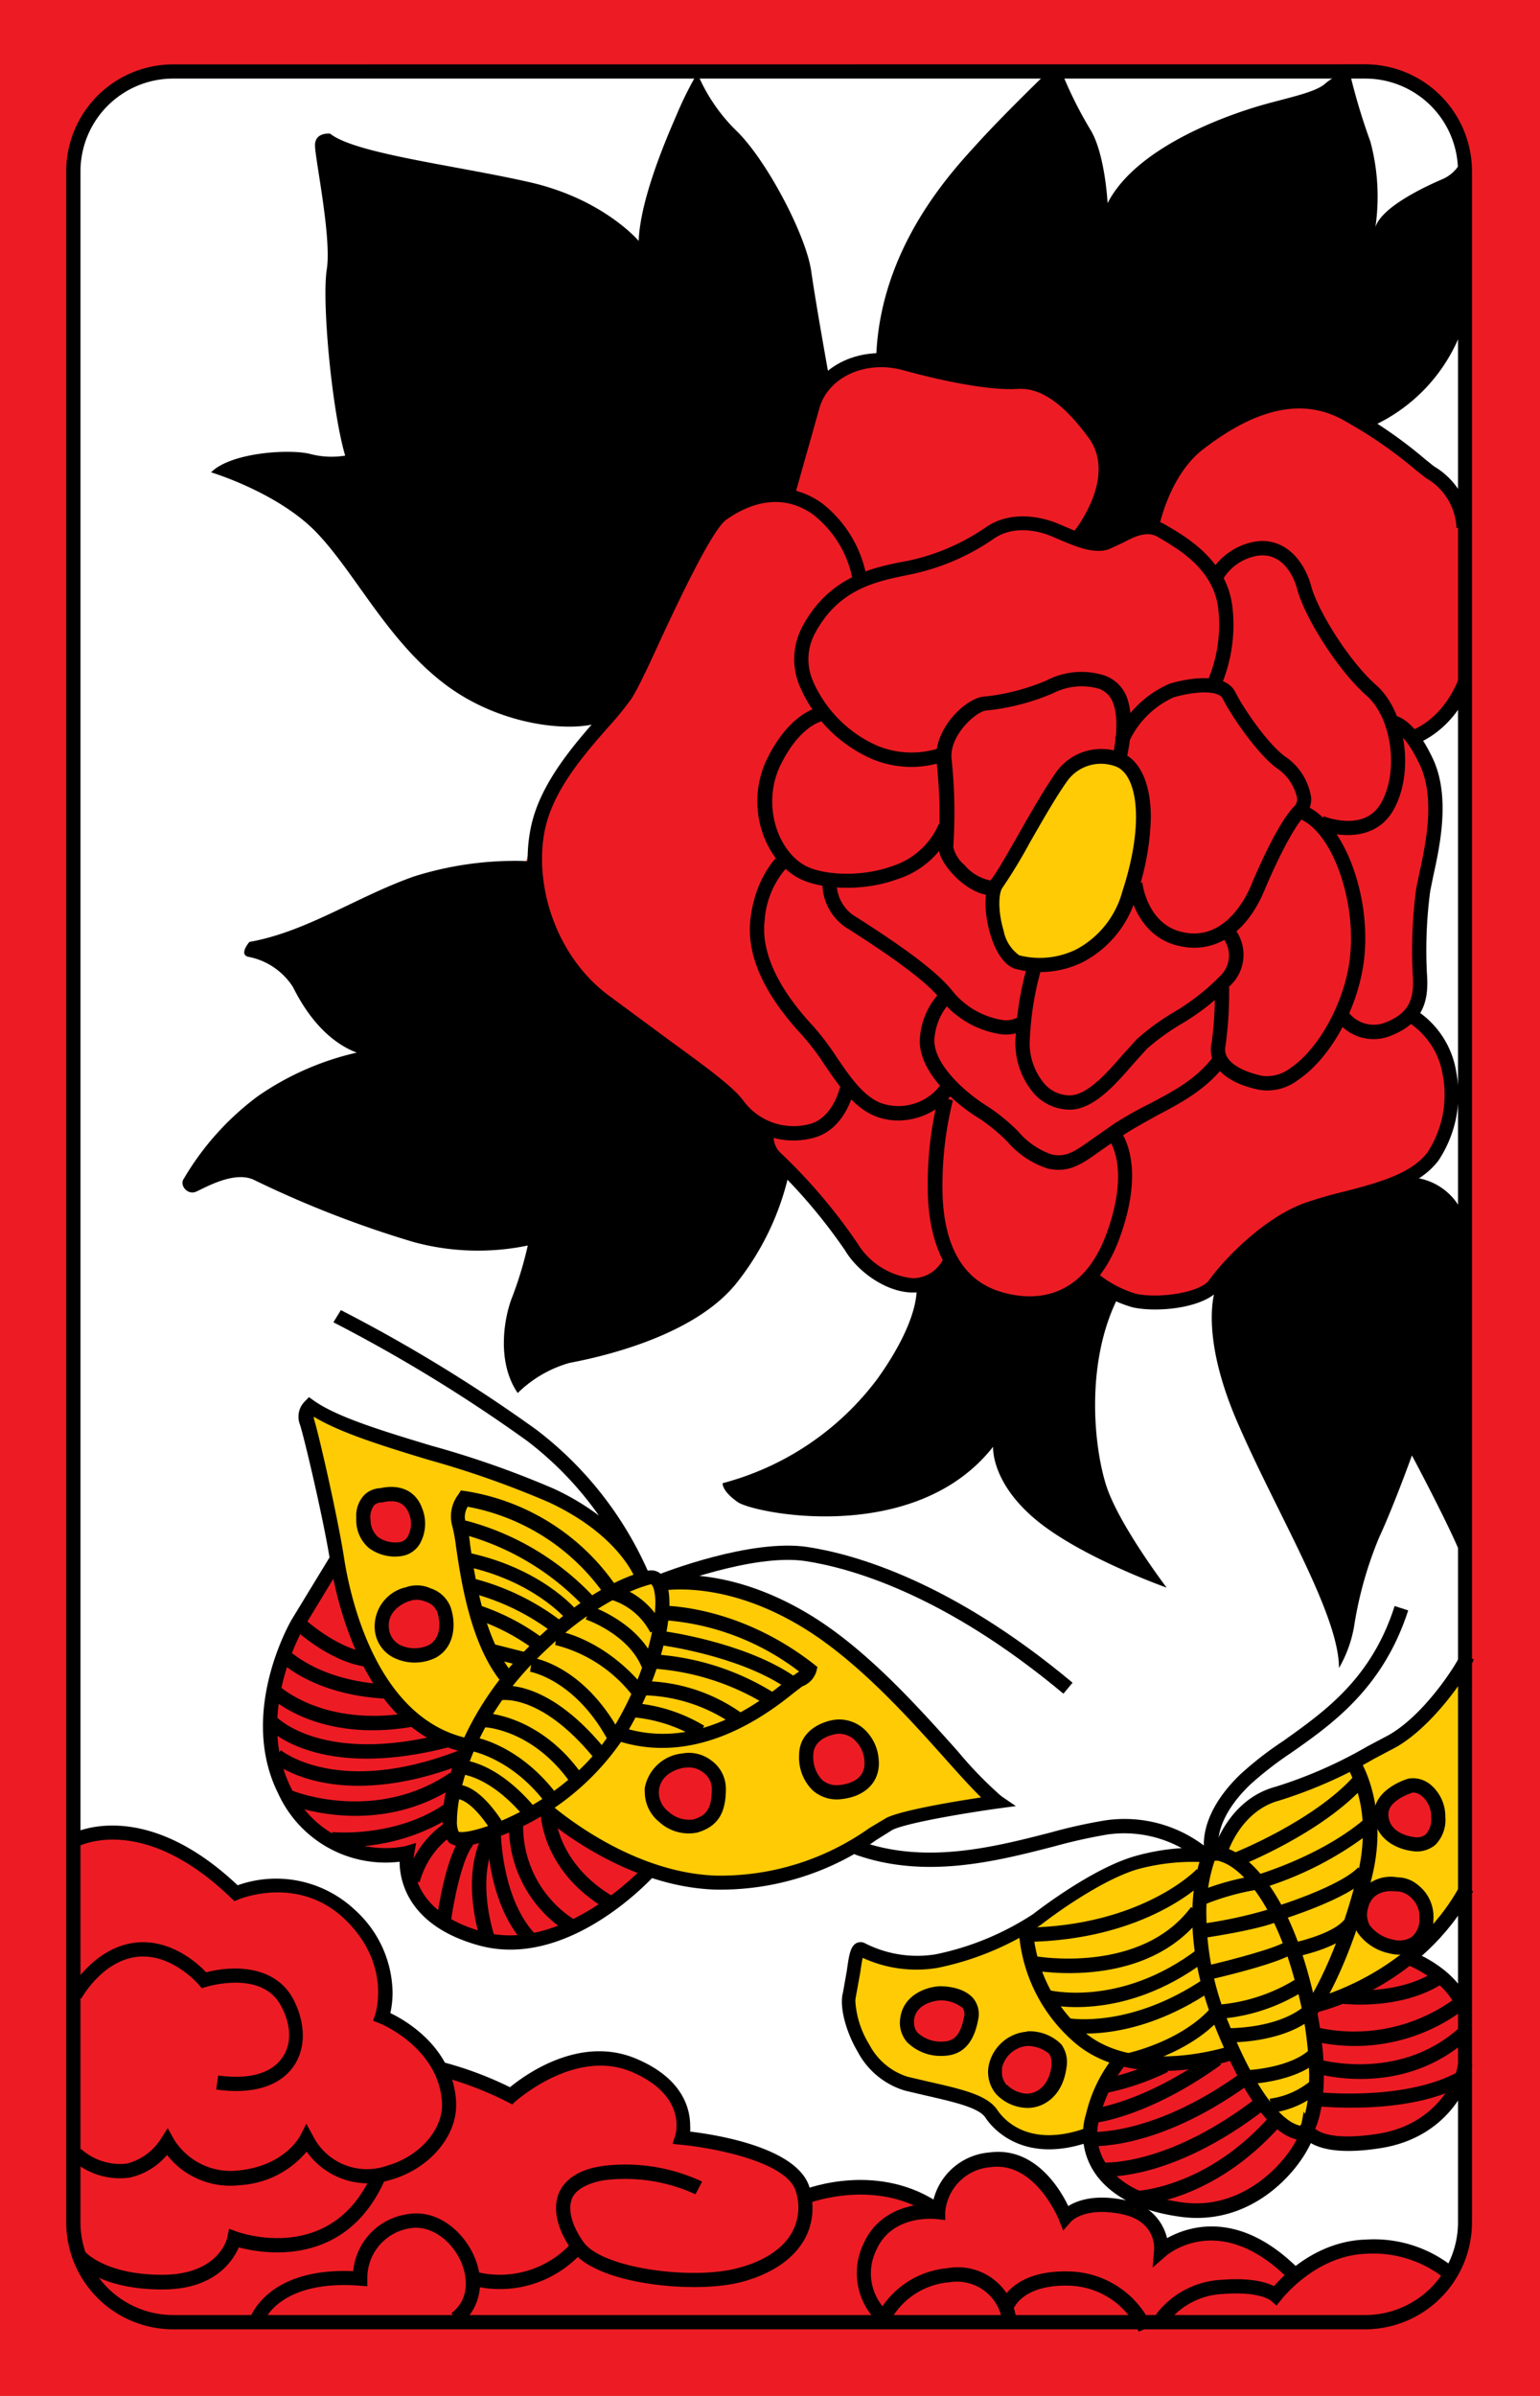 <svg id="_6_1" xmlns="http://www.w3.org/2000/svg" viewBox="0 0 153.07 238.11"><defs><style>.cls-1{fill:#ed1c24;}.cls-2{fill:#fff;}.cls-3{fill:#ffcb05;}</style></defs><title>_6_1</title><rect class="cls-1" width="153.07" height="238.11"/><path class="cls-2" d="M229,299.76l-.16,204.5,135.83,7.33s2.67-1.67,2.67-7l.33-203.83s.17-8.34-9.17-9.67H239.15S230.48,291.26,229,299.76Z" transform="translate(-221.69 -283.98)"/><path class="cls-3" d="M285.4,440.59a13.62,13.62,0,0,0-4.67-5.5c-3.33-2.25-11.16-4.92-15.5-6.25s-10-3.75-11-4.17-1.91-.83-1.91-.83a1.68,1.68,0,0,0-.25,1.17c.16.5,1.83,6.66,2.33,8.66a54.64,54.64,0,0,1,.42,10.17c-.17,1.33,5.16,14.08,5.16,14.08l3.34,6.34,3.5,4.16,5.58,1.42,7.08-3.33s6.67,4.33,12.34,4.5,14.33-3.42,15.08-3.67,3.5-2.58,7.33-3.17,6.34-1.08,6.34-1.08-5.5-6.17-6.67-7.42-6.25-7-11.83-10.41-11.09-4.67-14.75-3.84C287.32,441.42,286.23,439.92,285.4,440.59Z" transform="translate(-221.69 -283.98)"/><path class="cls-3" d="M341.82,468.26a19.28,19.28,0,0,0-8,1.08c-3.67,1.5-9.09,5.5-9.92,6.08a33.06,33.06,0,0,1-9.67,3.59,9.18,9.18,0,0,1-6.66-1.25c-.34-.17-.59.25-.59.58s-.75,2.92-1,4.5,1.42,6.33,5.09,8.17,6.5.25,8.58,2.66,5.58,3.92,10,2.59,21.92-.34,21.92-.34l11.25-12.16-.5-5.42s4.5-4.42,4.91-5.92V449.76a29.6,29.6,0,0,1-8.41,8A45.5,45.5,0,0,1,348,462.34c-1.75.5-4.08,3.08-4.75,5.25Z" transform="translate(-221.69 -283.98)"/><path class="cls-1" d="M334.9,322.26l-10.62-3.5H314.4l-5.12,1a8.88,8.88,0,0,0-7.13,3,17.88,17.88,0,0,1-6.75,4.87l-11.5,13.13L281.15,356a35.65,35.65,0,0,0-4.75,7.12c-1.88,3.88-3.13,8.5-2.88,10s16.63,21.25,16.63,21.25l9.38,5.63s4.75,4.5,6.25,7.25a9.45,9.45,0,0,0,8.75,4.37c3.12-.5,6.62,5.13,6.62,5.13l11.13-4.13s5.62,1.5,10.62-1,8.13-2,8.13-2l9.87-8.25s4.13-.62,5-6.75a10.35,10.35,0,0,0-3.75-9.5,26.82,26.82,0,0,0,.75-5.37c0-2.38,1-9.75,1.25-11.63s1.38-7-2.12-10.87c0,0,5.25-3.25,5.5-5.38l-.25-16.75a10.21,10.21,0,0,0-3.13-3.75c-2.12-1.5-5.37-3.75-7-5.75s-11-4.87-11-4.87Z" transform="translate(-221.69 -283.98)"/><path class="cls-1" d="M260.15,432.67s-1.75-.25-2.33,2.09,2.08,2.83,3.33,3,2.25-1.59,1.92-3.34S260.15,432.67,260.15,432.67Z" transform="translate(-221.69 -283.98)"/><path class="cls-1" d="M262.73,442.34a3.32,3.32,0,0,0-2.58,1.58,3.17,3.17,0,0,0,1.92,4.42,3.21,3.21,0,0,0,4.25-2.75A3.17,3.17,0,0,0,262.73,442.34Z" transform="translate(-221.69 -283.98)"/><path class="cls-1" d="M290.57,459.09a2.87,2.87,0,0,0-3.59,1.75c-1,2.58,1,4.17,3,4.33s3.34-.75,3.17-3.5A2.46,2.46,0,0,0,290.57,459.09Z" transform="translate(-221.69 -283.98)"/><path class="cls-1" d="M305.65,455.67s-2.5-.16-3.33,1.84a3,3,0,0,0,2.33,4.41,3.07,3.07,0,0,0,3.75-3.25A3,3,0,0,0,305.65,455.67Z" transform="translate(-221.69 -283.98)"/><path class="cls-1" d="M268.32,457.51a14.29,14.29,0,0,1-8.25-5.42c-3.59-4.67-4.84-12.33-4.84-12.33a43.69,43.69,0,0,0-5.58,8.83c-1.92,4.42-4.17,19.42,12.42,19.5,0,0-.25,7.42,8.16,8.83s15.84-7.16,15.84-7.16-8.42-3.75-10.25-6.09a45.79,45.79,0,0,1-6.42,2.75c-2.58.75-3-1.08-3.08-2.08A22.51,22.51,0,0,1,268.32,457.51Z" transform="translate(-221.69 -283.98)"/><path class="cls-1" d="M314.65,482.26s-2.67.41-2.83,2.25,1.66,3,3.66,3,2.92-2,2.84-3.5S316.4,481.76,314.65,482.26Z" transform="translate(-221.69 -283.98)"/><path class="cls-1" d="M323.15,486.92a3.17,3.17,0,0,0-2.42,2.75c-.16,2.25,1.67,2.67,3.5,3.09S327,491.09,327,489,324.32,486.59,323.15,486.92Z" transform="translate(-221.69 -283.98)"/><path class="cls-1" d="M361.73,461.42a3.8,3.8,0,0,0-2.75,2.67c-.5,2.17,2.34,3.5,4.09,3.25s1.75-1.5,1.66-3.58A2.4,2.4,0,0,0,361.73,461.42Z" transform="translate(-221.69 -283.98)"/><path class="cls-1" d="M360.65,471.26a3.12,3.12,0,0,0-3.5,2c-.92,2.5,1.5,3.75,3,3.91s3.08-.33,3.17-2.91S360.65,471.26,360.65,471.26Z" transform="translate(-221.69 -283.98)"/><path class="cls-1" d="M344.23,488s-6.25,1.58-11.41.58a30.58,30.58,0,0,0-2.75,6.92c-.75,3.33,2.83,7.75,9.33,8.08a12.73,12.73,0,0,0,12.08-7.42S347.73,495.42,344.23,488Z" transform="translate(-221.69 -283.98)"/><path class="cls-1" d="M351.57,495.92s1.91-4.25.33-12.25c0,0,9.5-4,10-5.16,0,0,5.08,1.75,5.42,4.75l-.34,7.33s-.83,4-6.41,5.58S351.57,495.92,351.57,495.92Z" transform="translate(-221.69 -283.98)"/><path class="cls-1" d="M365.65,509.92a12.11,12.11,0,0,0-15.25-.08s-6-7.08-13-2.75a5.71,5.71,0,0,0-4.17-3.92,7.37,7.37,0,0,0-5.33.92s-2.25-5-6.25-5.5a6.34,6.34,0,0,0-6.75,4.67S310,499.59,302,502.17c0,0-1.5-4.83-12.08-5.83,0,0,.33-5.75-6.08-7.58s-11.25,3.33-11.25,3.33-5.75-2.08-6.59-2.33a2.74,2.74,0,0,1-1.33-1,9.32,9.32,0,0,0-5-4.34s2.28-5.25-2.92-10A10.85,10.85,0,0,0,245,472.09s-6.66-8.25-15.91-5.25v39.58a10.44,10.44,0,0,0,10.25,8.42l119-.33S364,514.59,365.65,509.92Z" transform="translate(-221.69 -283.98)"/><path class="cls-3" d="M333.07,359.34s-3.59-1.58-5.17,1.08-6.42,9.92-6.83,10.92a9.94,9.94,0,0,0-.59,3.83c0,1.59,1,3.84,2.42,4.42s5.42.17,8.25-2.33,4.33-9.34,4.42-12.17S335,360.34,333.07,359.34Z" transform="translate(-221.69 -283.98)"/><path d="M238.9,290.38A10.64,10.64,0,0,0,228.27,301V504.84a10.64,10.64,0,0,0,10.63,10.63H357.4A10.64,10.64,0,0,0,368,504.84V301a10.64,10.64,0,0,0-10.63-10.63Zm-9.21,214.46V301a9.22,9.22,0,0,1,9.21-9.21H357.4a9.22,9.22,0,0,1,9.21,9.21V504.84a9.22,9.22,0,0,1-9.21,9.21H238.9A9.22,9.22,0,0,1,229.69,504.84Z" transform="translate(-221.69 -283.98)"/><path d="M326.57,360.86c-1.14,1.66-2.5,4-3.7,6.14-1.07,1.87-2.08,3.64-2.61,4.32-.89,1.15-.7,3.67-.13,5.53.32,1.08,1.08,2.95,2.46,3.41a9.63,9.63,0,0,0,6.82-.71,10.69,10.69,0,0,0,5.25-6.57,25.55,25.55,0,0,0,1.42-7.77c0-3.7-1.3-5.87-3-6.45A5.52,5.52,0,0,0,326.57,360.86ZM323,378.92a3.89,3.89,0,0,1-1.56-2.48c-.57-1.89-.51-3.72-.1-4.25a51.45,51.45,0,0,0,2.72-4.49c1.19-2.07,2.53-4.43,3.64-6a4.13,4.13,0,0,1,4.83-1.57h0c2.09.69,3.05,5.29.72,12.44a9.28,9.28,0,0,1-4.54,5.74A8.22,8.22,0,0,1,323,378.92Zm10-20.16h0Z" transform="translate(-221.69 -283.98)"/><path d="M325.68,351.62a21.43,21.43,0,0,1-6.28,1.6c-1.8.22-5,3.28-4.62,6.45A50.56,50.56,0,0,1,315,368c-.14,1.12,1,2.42,1.47,2.93,1,1.06,2.61,2.16,4,2l-.13-1.41a4.54,4.54,0,0,1-2.81-1.6,3.3,3.3,0,0,1-1.09-1.77,50.18,50.18,0,0,0-.16-8.67c-.29-2.42,2.43-4.76,3.38-4.88a22.58,22.58,0,0,0,6.71-1.73,6.25,6.25,0,0,1,4.53-.45,2.31,2.31,0,0,1,1.36,1.25c.89,2.08,0,5.5,0,5.54l1.37.37c0-.16,1.05-3.93,0-6.47a3.71,3.71,0,0,0-2.15-2A7.55,7.55,0,0,0,325.68,351.62Z" transform="translate(-221.69 -283.98)"/><path d="M338,351.91a10.31,10.31,0,0,0-5.48,5.46l1.34.44a8.94,8.94,0,0,1,4.52-4.54c2.08-.59,4.41-.73,4.84.14.83,1.65,3.41,5.48,5.39,6.92a4.74,4.74,0,0,1,2,2.94,1,1,0,0,1-.25.82c-1.56,1.55-3.54,6-4.32,7.89-.57,1.36-2.77,5.7-7,4.59-3.31-.86-3.79-4.73-3.81-4.89l-1.41.16c0,.2.6,5,4.86,6.1,3.6.94,6.84-1.08,8.66-5.41,1.54-3.65,3.08-6.5,4-7.44a2.38,2.38,0,0,0,.66-1.93,6,6,0,0,0-2.58-4c-1.65-1.19-4.07-4.65-4.95-6.41C343.35,350.57,339.2,351.55,338,351.91Z" transform="translate(-221.69 -283.98)"/><path d="M343.13,377.07a2.8,2.8,0,0,1,0,3.74,22.37,22.37,0,0,1-4.91,3.85,23.44,23.44,0,0,0-3.54,2.6l-1.43,1.58c-1.56,1.8-3.51,4-5.24,4a3.36,3.36,0,0,1-2.47-1.11,6.25,6.25,0,0,1-1.48-4.65,30,30,0,0,1,1.13-6.82l-1.35-.42a30.88,30.88,0,0,0-1.2,7.18,7.72,7.72,0,0,0,1.87,5.69,4.84,4.84,0,0,0,3.5,1.55c2.38,0,4.56-2.51,6.31-4.53l1.36-1.51a23.28,23.28,0,0,1,3.31-2.41,23.18,23.18,0,0,0,5.24-4.15,4.21,4.21,0,0,0,0-5.59Z" transform="translate(-221.69 -283.98)"/><path d="M350.61,365.27c3.46,1.05,6.12,8.53,5.17,14.54-.65,4.13-3.1,8.47-5.83,10.32a3.82,3.82,0,0,1-2.81.77c-2.24-.51-3.11-1.27-3.45-1.83a1.48,1.48,0,0,1-.19-1.14,38.54,38.54,0,0,0,.36-5.84h-1.42a37.78,37.78,0,0,1-.31,5.5,2.88,2.88,0,0,0,.35,2.23c.7,1.14,2.16,2,4.35,2.46a5,5,0,0,0,3.92-1c3.07-2.08,5.71-6.71,6.43-11.27,1.07-6.73-2-14.86-6.16-16.12Z" transform="translate(-221.69 -283.98)"/><path d="M319.76,336.33a21.35,21.35,0,0,1-7.91,3.4c-3.29.62-7.8,1.48-10.5,6.7a6.88,6.88,0,0,0-.19,5.7,13.83,13.83,0,0,0,7.23,7.29,10.1,10.1,0,0,0,7.38.15l-.57-1.29a8.92,8.92,0,0,1-6.29-.18,12.47,12.47,0,0,1-6.43-6.47,5.44,5.44,0,0,1,.13-4.55c2.39-4.6,6.17-5.32,9.51-6a22.57,22.57,0,0,0,8.42-3.61c2.15-1.43,4.76-.56,5.51-.26l.88.37c1.62.69,3.45,1.48,4.94,1l1.39-.64c1.18-.62,2.4-1.25,3.53-.59l.1.06c2,1.18,5.44,3.16,5.89,7.07a14.21,14.21,0,0,1-1.1,7.27l1.27.64a15.54,15.54,0,0,0,1.24-8.07c-.54-4.61-4.47-6.91-6.58-8.14l-.1-.06c-1.81-1.05-3.6-.12-4.91.56l-1.17.55c-1,.33-2.63-.37-3.94-.94l-.91-.38C325.67,335.57,322.48,334.52,319.76,336.33Z" transform="translate(-221.69 -283.98)"/><path d="M298,359.27c-2.38,4.75-.35,10.1,3,11.94,2,1.11,6.22,1.47,9.84.16a8.79,8.79,0,0,0,5.5-5l-1.32-.52a7.53,7.53,0,0,1-4.66,4.21c-3.2,1.16-7,.86-8.67-.07-2.74-1.52-4.33-6.15-2.38-10.06s4.12-4.28,4.14-4.29l-.2-1.4C303.11,354.24,300.32,354.66,298,359.27Z" transform="translate(-221.69 -283.98)"/><path d="M346,337.9a6.42,6.42,0,0,0-4.14,3.23l1.29.59a4.94,4.94,0,0,1,3.19-2.44c2.37-.59,3.78,1.33,4.31,3.33.7,2.63,3.93,7.91,6.88,10.51,2.54,2.24,3.23,7.67,1.37,10.77-1.66,2.77-5.47,1.28-5.63,1.21l-.53,1.31c1.75.72,5.54,1.26,7.37-1.79,2.2-3.67,1.39-9.89-1.64-12.56-2.7-2.38-5.8-7.39-6.45-9.82C351.28,339.51,349.13,337.11,346,337.9Z" transform="translate(-221.69 -283.98)"/><path d="M306.1,376.35l.14.09c2.73,1.77,7.29,4.72,9,6.92a9.4,9.4,0,0,0,5.86,3.39,3.94,3.94,0,0,0,3-.78l-.9-1.09a2.53,2.53,0,0,1-1.93.46,8,8,0,0,1-4.89-2.85c-1.88-2.39-6.39-5.31-9.37-7.24l-.14-.09a3.88,3.88,0,0,1-2-3.78l-1.4-.25A5.29,5.29,0,0,0,306.1,376.35Z" transform="translate(-221.69 -283.98)"/><path d="M313.11,387.42c0,3,3.1,6,6,7.77a17.68,17.68,0,0,1,2.75,2.29,8.83,8.83,0,0,0,4,2.64c2.12.45,3.35-.43,5.39-1.9l2-1.37c1.11-.74,2.29-1.36,3.42-2,2.39-1.26,4.86-2.55,6.75-5l-1.13-.86c-1.7,2.24-3.92,3.41-6.28,4.65a39.1,39.1,0,0,0-3.55,2l-2,1.4c-2,1.4-2.77,2-4.28,1.66a7.69,7.69,0,0,1-3.29-2.28,18.78,18.78,0,0,0-3-2.46c-2.66-1.66-5.33-4.33-5.33-6.57a6,6,0,0,1,1.77-4l-1-1A7.38,7.38,0,0,0,313.11,387.42Z" transform="translate(-221.69 -283.98)"/><path d="M359.68,355.06l.22,1.4s1.28,0,2.94,3.59c1.54,3.34.53,7.95-.07,10.7l-.32,1.57a47.1,47.1,0,0,0-.34,8.49c.16,2.3-.23,3.82-2.72,4.79a3.16,3.16,0,0,1-3.81-1.22l-1.2.75a4.53,4.53,0,0,0,5.53,1.79c3.47-1.35,3.79-3.79,3.61-6.21a44.6,44.6,0,0,1,.33-8.18l.3-1.48c.64-2.92,1.72-7.82,0-11.59C362,354.85,360.05,355,359.68,355.06Z" transform="translate(-221.69 -283.98)"/><path d="M340.38,327.53c-3.83,3-4.88,8.53-4.93,8.77l1.4.25c0-.05,1-5.27,4.4-7.9,5.51-4.26,10.16-5.17,14.21-2.78a44,44,0,0,1,7,4.86l1,.78a6,6,0,0,1,3,4.95l1.42-.07a7.42,7.42,0,0,0-3.65-6.06l-.85-.68a44.66,44.66,0,0,0-7.18-5C351.57,321.93,346.4,322.88,340.38,327.53Z" transform="translate(-221.69 -283.98)"/><path d="M361.94,356.58l.41,1.36c.15-.05,3.69-1.16,5.62-5.92l-1.31-.53C365,355.59,362.07,356.54,361.94,356.58Z" transform="translate(-221.69 -283.98)"/><path d="M293.07,334.51c-1.52,1.09-3.92,6-6.89,12.29-1.28,2.7-2.38,5-2.95,5.9a29.52,29.52,0,0,1-2.16,2.63c-2.13,2.44-5.05,5.78-6.26,9.54-1.79,5.54-.15,14.11,6.41,19.12l6.12,4.51c3.44,2.49,6.16,4.46,7.08,5.68a7.57,7.57,0,0,0,7.88,2.94c3.6-.76,4.35-5.06,4.38-5.25l-1.4-.23s-.63,3.53-3.28,4.09a6.19,6.19,0,0,1-6.45-2.4c-1.05-1.4-3.7-3.32-7.38-6l-6.09-4.5c-5.82-4.44-7.58-12.41-5.92-17.55,1.12-3.48,3.82-6.57,6-9.05a32.06,32.06,0,0,0,2.27-2.78c.62-.94,1.75-3.32,3-6.08,2-4.29,5.09-10.77,6.44-11.73,1.75-1.25,5.2-3,8.67-.5a10.69,10.69,0,0,1,3.88,6.36l1.4-.21A12,12,0,0,0,303.4,334C299.05,330.91,294.73,333.33,293.07,334.51Z" transform="translate(-221.69 -283.98)"/><path d="M296.28,375.34c-.41,3.55,1.33,7.44,5.19,11.57a25.73,25.73,0,0,1,2.21,2.93c1.42,2.08,2.89,4.24,5.05,5.08,3.3,1.28,7-.59,8.07-3.06l-1.3-.54a5.22,5.22,0,0,1-6.26,2.28c-1.75-.68-3.09-2.65-4.39-4.56a26.53,26.53,0,0,0-2.35-3.1c-3.5-3.75-5.17-7.36-4.81-10.44a8.78,8.78,0,0,1,2.57-5.69l-.88-1.11C299.28,368.78,296.81,370.77,296.28,375.34Z" transform="translate(-221.69 -283.98)"/><path d="M313.94,403.3c.43,6.87,3.77,9.39,6.49,10.3,2.12.7,9.31,2.32,12.55-6.6,2.79-7.66,0-10.77-.15-10.9l-1,1s2.32,2.69-.14,9.44c-2.73,7.51-8.44,6.52-10.78,5.74-3.35-1.12-5.21-4.16-5.51-9a34.74,34.74,0,0,1,1-9.93L315,392.9A35.21,35.21,0,0,0,313.94,403.3Z" transform="translate(-221.69 -283.98)"/><path d="M298.35,399.62a54.31,54.31,0,0,1,7.36,8.66c1.18,2,4,4.12,6.66,4.15a4.75,4.75,0,0,0,4.22-2.47l-1.21-.74a3.37,3.37,0,0,1-3,1.79,7.3,7.3,0,0,1-5.45-3.45,54.57,54.57,0,0,0-7.65-9,2.15,2.15,0,0,1-.62-2.1l-1.36-.41A3.57,3.57,0,0,0,298.35,399.62Z" transform="translate(-221.69 -283.98)"/><path d="M361.61,385.53a7.68,7.68,0,0,1,3.48,5.26,10.49,10.49,0,0,1-1.51,7.71c-1.62,2.16-5,3.05-8.36,3.92a41.54,41.54,0,0,0-4,1.17c-4.11,1.55-8.06,5.78-9.33,7.59-.88,1.27-5,1.87-7.27,1.38a10.93,10.93,0,0,1-4.17-2.32l-1,1a12.17,12.17,0,0,0,4.84,2.67c2.54.55,7.32.05,8.72-1.95,1.14-1.63,4.91-5.67,8.67-7.08,1.14-.42,2.45-.77,3.85-1.13,3.55-.93,7.22-1.88,9.14-4.44a11.86,11.86,0,0,0,1.76-8.83,9,9,0,0,0-4.13-6.2Z" transform="translate(-221.69 -283.98)"/><path d="M301.8,324.05l-2.5,8.85,1.37.38,2.49-8.82c.92-3.06,4.64-4.71,8.3-3.69s8.56,2.05,11.4,1.86c2.25-.15,4.55,1.45,7.05,4.88,2.81,3.86-1.3,9.08-1.48,9.3l1.11.89c1.85-2.32,4.26-7.25,1.52-11s-5.52-5.64-8.29-5.45c-2.23.15-6.41-.55-10.93-1.81S302.94,320.26,301.8,324.05Z" transform="translate(-221.69 -283.98)"/><path d="M304.15,321.76s-1.33-7.34-1.83-10.84S298,300.09,295,297.09a17.47,17.47,0,0,1-4-5.83,34.45,34.45,0,0,0-2,4c-1.16,2.66-3.66,8.5-3.83,12.66,0,0-3.5-4.16-10.83-5.83s-17.34-2.83-19.84-4.83c0,0-1.5-.17-1.5,1.16s1.67,9.17,1.17,12.34.5,14,1.83,18.5a8.38,8.38,0,0,1-3.5-.17c-2-.5-7.83-.17-9.83,1.83,0,0,6.67,2,10.5,6s7,10.67,12.67,15,12.83,4.84,15.5,3.84a30.19,30.19,0,0,0,4.66-6.67c1.67-3.5,5.34-11.83,6.84-13.5,0,0,2.45-2.46,4.08-2.46s2.75.63,3.5-1.5S302.65,323,304.15,321.76Z" transform="translate(-221.69 -283.98)"/><path d="M308.78,319.51a37.33,37.33,0,0,1,5.37,1.25,36,36,0,0,0,7.63,1c1,.16,3.75.25,5.75,1.87s3.87,3.88,4,6.38-2,7-3,7.5a4.47,4.47,0,0,0,3.12.41,4.05,4.05,0,0,1,2.25-1c1.13,0,1.75.13,2.63-2s1.87-5.62,6.87-8.5,9.75-3.5,14.5,0a17,17,0,0,0,9.13-9.75l.12-17.25a3.71,3.71,0,0,1-2.12,2.38c-1.75.75-6,2.75-6.63,4.75a21.08,21.08,0,0,0-.5-8.5,61.53,61.53,0,0,1-2-6.63c0-.5-1.5,0-2.5.88s-3.62,1.37-6.25,2.12-12.37,3.88-15.37,9.75c0,0-.25-5-1.75-7.37a40.22,40.22,0,0,1-2.75-5.5l-1.88.25s-4,3.87-6.5,6.62S309.15,308.51,308.78,319.51Z" transform="translate(-221.69 -283.98)"/><path d="M274.82,369.59a33.3,33.3,0,0,0-12,1.5c-5.67,2-10.67,5.5-16.34,6.5,0,0-1.16,1.33,0,1.5a6.75,6.75,0,0,1,4.34,3c.83,1.67,2.83,5.17,6.33,6.5a28.16,28.16,0,0,0-9.83,4.33,27.58,27.58,0,0,0-7.34,8.17c-.5.67.34,1.67,1.17,1.33s3.83-2.16,5.83-1.16a104,104,0,0,0,15.84,6.16,24.37,24.37,0,0,0,11.33.34,37.33,37.33,0,0,1-1.5,5c-.83,2-1.67,6.5.5,9.66a12,12,0,0,1,5.17-3c2.66-.5,12.16-2.5,16.5-7.83a26.9,26.9,0,0,0,5.33-11.17,3.89,3.89,0,0,0-1.33-1.33s-1.3-2.33-.42-3a26.87,26.87,0,0,1-3.75-2.87c-.88-1-9.63-7-11.88-8.88S274.86,378.67,274.82,369.59Z" transform="translate(-221.69 -283.98)"/><path d="M312.78,411.88s.5,3-3.88,9.13a28.17,28.17,0,0,1-15.38,10.37s-.12.75,1.5,1.88,17.63,4.37,25.38-5.5c0,0-.25,3.5,4.25,7.25s13,6.75,13,6.75-4.75-6.25-6-10.13-2.12-12.37,1.25-18.87l-1.25-1s-1.25-1.25-2.12-.38-2.5,2.5-6.75,1.88a9.49,9.49,0,0,1-6.25-3.63l-1.88,1.25Z" transform="translate(-221.69 -283.98)"/><path d="M342.53,412s-1.75,4.25,2.12,13.25,10.13,19.12,10.13,24.5a12.49,12.49,0,0,0,1.5-4.13,38.1,38.1,0,0,1,2.5-8.87c1.5-3.25,3.25-8.13,3.25-8.13s4.87,9.13,5.25,11l.12-34.12a6,6,0,0,0-5.25-4.5L355,403C351.9,403.88,345,406.38,342.53,412Z" transform="translate(-221.69 -283.98)"/><path d="M286.82,440.73l.33,1.38c.06,0,6.18-1.35,14.3,3.59,5.51,3.34,10.65,9.1,14.4,13.3,1.32,1.48,2.44,2.71,3.36,3.61-2.58.39-7.67,1.23-9.36,2l-1.76,1.05a25.59,25.59,0,0,1-15.25,4.72c-9.11-.32-16.8-7.4-16.87-7.47l-1,1c.33.31,8.14,7.52,17.79,7.86a26.85,26.85,0,0,0,16.06-4.95l1.6-1c1.7-.78,8.13-1.79,10.46-2.11l1.78-.24-1.46-1a38.6,38.6,0,0,1-4.32-4.46c-3.82-4.26-9-10.11-14.72-13.57C293.54,439.23,287.09,440.67,286.82,440.73Z" transform="translate(-221.69 -283.98)"/><path d="M286.21,440.06h0c-.23,0-5.65.95-12.74,8.37-6,6.3-7.94,13.49-7.77,16.78a2.62,2.62,0,0,0,.66,1.92,2.48,2.48,0,0,0,2,.26,25.69,25.69,0,0,0,15.37-10.76c4-6.47,5.38-13.72,3.95-15.87A1.45,1.45,0,0,0,286.21,440.06Zm.24,1.4s.14.13.23.46a5.14,5.14,0,0,1,.15,1.37c0,2.73-1.27,7.71-4.28,12.59-4.59,7.43-13.94,10.54-15.27,10.14a2.39,2.39,0,0,1-.17-1.09c0-2.68,1.48-9.33,7.39-15.52,6.7-7,11.86-7.94,11.93-8Z" transform="translate(-221.69 -283.98)"/><path d="M254.83,415.39a153.18,153.18,0,0,1,19.23,11.77,33.65,33.65,0,0,1,7.16,7.44,24.42,24.42,0,0,0-4.44-2.65,93.22,93.22,0,0,0-12.23-4.3c-4.79-1.45-9.32-2.82-11.66-4.47l-.49-.35-.42.43a2.14,2.14,0,0,0-.49,2.26c.28.7,2.27,9,3,13.51.6,3.94,3.36,16.94,13.39,19.09l.29-1.39c-9.14-2-11.71-14.21-12.28-17.91-.66-4.27-2.65-12.86-3-13.83a.52.52,0,0,1,0-.21s0,0,0,0c2.62,1.59,6.84,2.9,11.36,4.27a93.62,93.62,0,0,1,12,4.23c5.54,2.59,7.7,5.79,8.44,7.25.22.48.36.84.36.85l1.35-.43,0-.07a6.63,6.63,0,0,0-.39-.94,35.94,35.94,0,0,0-11-13.87,153.43,153.43,0,0,0-19.44-11.89Z" transform="translate(-221.69 -283.98)"/><path d="M267.25,432.5a3.59,3.59,0,0,0-.59,3.2,16,16,0,0,1,.35,1.94c.49,3.35,1.41,9.59,4.42,13.39l1.11-.88c-2.78-3.5-3.66-9.49-4.13-12.71a12.16,12.16,0,0,0-.44-2.3,1,1,0,0,1-.08-.42,2.11,2.11,0,0,1,.28-1,21.3,21.3,0,0,1,13.7,8.88l.16.26.3.07a6.58,6.58,0,0,1,4,3.29l1.27-.63a7.93,7.93,0,0,0-4.68-4,22.33,22.33,0,0,0-15-9.43l-.42-.06Z" transform="translate(-221.69 -283.98)"/><path d="M287.3,443.55l0,1.42a25,25,0,0,1,13.81,5.12,1.35,1.35,0,0,1-.25.18l-1,.72c-2.44,2-8.93,7.16-16.49,4.6l-.46,1.34c8.3,2.81,15.48-2.94,17.84-4.84l.69-.52a2.31,2.31,0,0,0,1.39-1.47l.11-.45-.36-.29C295,443.44,287.61,443.54,287.3,443.55Z" transform="translate(-221.69 -283.98)"/><path d="M267.63,436.44a25.84,25.84,0,0,1,12.31,7.43L281,443a26.7,26.7,0,0,0-13-7.9Z" transform="translate(-221.69 -283.98)"/><path d="M267.84,439.62c6.81,1.42,10.07,5.22,10.1,5.26L279,444c-.14-.17-3.58-4.21-10.9-5.74Z" transform="translate(-221.69 -283.98)"/><path d="M268.48,442.28a23.19,23.19,0,0,1,8.22,4l.9-1.1a24.32,24.32,0,0,0-8.78-4.31Z" transform="translate(-221.69 -283.98)"/><path d="M269.09,444.93a20.85,20.85,0,0,1,5.78,3.05l.89-1.11a22.43,22.43,0,0,0-6.22-3.29Z" transform="translate(-221.69 -283.98)"/><polygon points="48.81 164.8 52.11 165.62 52.48 164.26 49.12 163.41 48.81 164.8"/><path d="M279.92,444.93c.05,0,4.22,1.45,5.57,4.76l1.32-.53c-1.61-3.93-6.24-5.51-6.44-5.58Z" transform="translate(-221.69 -283.98)"/><path d="M276.87,447.46a14,14,0,0,1,7.73,5.08l1.1-.9c-4-4.82-8.42-5.56-8.61-5.58Z" transform="translate(-221.69 -283.98)"/><path d="M274.38,450.12s4.38.74,7.65,6.65l1.24-.69c-3.63-6.57-8.48-7.33-8.69-7.36Z" transform="translate(-221.69 -283.98)"/><path d="M271.15,451.57l.32,1.38s3.88-.74,9.13,5.59l1.1-.9C275.81,450.54,271.34,451.52,271.15,451.57Z" transform="translate(-221.69 -283.98)"/><path d="M269.79,455.63c.2,0,4.88.25,8.61,5.54l1.16-.82c-4.15-5.89-9.5-6.13-9.72-6.13Z" transform="translate(-221.69 -283.98)"/><path d="M268.54,458s4.11.71,7.54,5.38l1.14-.84c-3.8-5.17-8.27-5.91-8.46-5.94Z" transform="translate(-221.69 -283.98)"/><path d="M267.48,460.3s2.93.11,6.46,4.41l1.09-.9c-4-4.87-7.4-4.93-7.55-4.93Z" transform="translate(-221.69 -283.98)"/><path d="M266.55,461.43l.48,1.33s1.31-.24,3.52,3.21l1.2-.76C268.91,460.77,266.92,461.28,266.55,461.43Z" transform="translate(-221.69 -283.98)"/><path d="M287.23,447.46c.07,0,7.73,1,12.53,4.22l.78-1.18c-5.08-3.39-12.81-4.4-13.13-4.45Z" transform="translate(-221.69 -283.98)"/><path d="M286.48,449.8a24.63,24.63,0,0,1,11.31,3.57l.72-1.22a25.56,25.56,0,0,0-12-3.77Z" transform="translate(-221.69 -283.98)"/><path d="M285.63,451.05l0,1.41a16.15,16.15,0,0,1,9.06,3l.84-1.14A17.14,17.14,0,0,0,285.63,451.05Z" transform="translate(-221.69 -283.98)"/><path d="M284.45,454.63a15.07,15.07,0,0,1,6.49,2.06l.75-1.2a16.06,16.06,0,0,0-7.17-2.27Z" transform="translate(-221.69 -283.98)"/><path d="M287.22,440.43l.52,1.32c.09,0,8.73-3.42,14-2.63,4.51.69,13.84,3.31,25.65,13.18l.91-1.09c-12.07-10.09-21.69-12.78-26.35-13.49C296.3,436.87,287.59,440.29,287.22,440.43Z" transform="translate(-221.69 -283.98)"/><path d="M259.46,431.88a2.35,2.35,0,0,0-1.63.75,3,3,0,0,0-.73,2.15c0,.11,0,.23,0,.36a3.63,3.63,0,0,0,1.23,2.66,4.33,4.33,0,0,0,3.22.83,2.55,2.55,0,0,0,1.89-1.26,4.08,4.08,0,0,0,.19-3.54C263,432.13,261.44,431.44,259.46,431.88Zm-.21,4.84a2.32,2.32,0,0,1-.73-1.68,2,2,0,0,1,.33-1.43,1,1,0,0,1,.65-.31h.07l.09,0c1.35-.34,2.24,0,2.67,1.07a2.67,2.67,0,0,1-.1,2.29,1.08,1.08,0,0,1-.83.58A3,3,0,0,1,259.25,436.72Z" transform="translate(-221.69 -283.98)"/><path d="M261.79,441.82l.16-.08a4,4,0,0,0-3,4.27,3.43,3.43,0,0,0,1.89,2.72,4.76,4.76,0,0,0,4.15,0c1.85-1,2.08-3.25,1.5-5a3.17,3.17,0,0,0-2-1.9A3.29,3.29,0,0,0,261.79,441.82Zm-.31,5.65a2.06,2.06,0,0,1-1.13-1.63c-.25-2,1.91-2.71,2-2.74l.09,0,.07-.05a2.21,2.21,0,0,1,1.47.1,1.79,1.79,0,0,1,1.16,1c.37,1.11.38,2.65-.83,3.32A3.32,3.32,0,0,1,261.48,447.47Z" transform="translate(-221.69 -283.98)"/><path d="M289.5,458.24a4.22,4.22,0,0,0-3.72,3.42,3.71,3.71,0,0,0,0,.47,3.83,3.83,0,0,0,1.44,2.92A4.32,4.32,0,0,0,291,466.1c2-.59,2.84-1.89,2.84-4.34a3.45,3.45,0,0,0-1.42-2.8A3.66,3.66,0,0,0,289.5,458.24ZM288.11,464a2.4,2.4,0,0,1-.92-2.13c.25-1.91,2.45-2.21,2.55-2.22h.1a2.29,2.29,0,0,1,1.75.48,2,2,0,0,1,.85,1.67c0,2.05-.64,2.63-1.83,3A3.05,3.05,0,0,1,288.11,464Zm1.35-5.74h0l.07,0Z" transform="translate(-221.69 -283.98)"/><path d="M304.75,454.88h0c-1.26.14-3.63,1.05-3.63,3.53a4.56,4.56,0,0,0,1.33,3.48,3.61,3.61,0,0,0,2.77.9c2.5-.23,4-1.77,3.81-3.93a4.51,4.51,0,0,0-1.54-3.12A3.69,3.69,0,0,0,304.75,454.88Zm1.81,1.95a3.11,3.11,0,0,1,1.05,2.15c.16,1.95-1.71,2.33-2.52,2.4a2.16,2.16,0,0,1-1.69-.52,3.26,3.26,0,0,1-.87-2.44c0-1.81,2.23-2.11,2.36-2.13A2.28,2.28,0,0,1,306.56,456.83Z" transform="translate(-221.69 -283.98)"/><path d="M250.71,444.89c-.06.09-5.43,9.22-1.36,17.35A11.72,11.72,0,0,0,261.41,469c0,2,.94,6.41,7.89,8.32,8.81,2.42,17-6.49,17.37-6.87l-1-.95c-.08.08-8,8.65-16,6.46-7.73-2.13-6.86-7.47-6.82-7.69l.2-1.14-1.1.33a10.34,10.34,0,0,1-11.33-5.8c-3.72-7.45,1.25-15.9,1.3-16l3.84-6.33-1.22-.73Z" transform="translate(-221.69 -283.98)"/><path d="M275.44,464.28c0,.23.25,5.77,6.52,9.42l.71-1.22c-5.56-3.25-5.8-8.05-5.81-8.25Z" transform="translate(-221.69 -283.98)"/><path d="M278.09,476l.79-1.18a11,11,0,0,1-5.19-9.52l-1.41-.11A12.44,12.44,0,0,0,278.09,476Z" transform="translate(-221.69 -283.98)"/><path d="M270.11,466.09c0,.28,0,7,3.68,11l1-1c-3.27-3.58-3.32-10-3.32-10Z" transform="translate(-221.69 -283.98)"/><path d="M269.48,476.83l1.34-.48c0-.05-1.87-5.44.13-9.44l-1.27-.64C267.41,470.82,269.4,476.58,269.48,476.83Z" transform="translate(-221.69 -283.98)"/><path d="M265.11,474.66l1.41.19c.22-1.61,1.05-6.1,2.18-7.48l-1.1-.89C266,468.41,265.2,474,265.11,474.66Z" transform="translate(-221.69 -283.98)"/><path d="M262,470.81l1.4.23a8.4,8.4,0,0,1,3.54-4.87l-.81-1.16A9.63,9.63,0,0,0,262,470.81Z" transform="translate(-221.69 -283.98)"/><path d="M254.72,466.05l-.14,1.41a19.66,19.66,0,0,0,12-2.95l-.8-1.17C260.87,466.64,254.78,466.06,254.72,466.05Z" transform="translate(-221.69 -283.98)"/><path d="M250.75,461.93l-.54,1.32c.37.14,9,3.58,17-1.91l-.8-1.17C259,465.22,250.83,462,250.75,461.93Z" transform="translate(-221.69 -283.98)"/><path d="M248.69,459c.25.22,6.3,5.22,19.05.29l-.51-1.32c-11.9,4.6-17.57,0-17.62-.05Z" transform="translate(-221.69 -283.98)"/><path d="M248.12,455.56c.21.23,5.11,5.45,18.21,2.05l-.36-1.37c-12.18,3.16-16.75-1.58-16.8-1.63Z" transform="translate(-221.69 -283.98)"/><path d="M248.49,452.6c.2.19,4.86,4.56,14.11,3l-.23-1.4c-8.5,1.42-12.85-2.6-12.9-2.64Z" transform="translate(-221.69 -283.98)"/><path d="M249.12,448.73c.14.15,3.46,3.72,11,4.07l.06-1.42c-6.91-.31-10-3.57-10-3.6Z" transform="translate(-221.69 -283.98)"/><path d="M250.83,445.77c.14.14,3.54,3.33,7.22,3.85l.2-1.4c-3.23-.46-6.41-3.45-6.45-3.48Z" transform="translate(-221.69 -283.98)"/><path d="M341.28,468l-.07.08,0,.1c-.12.28-2.91,6.89,1.32,17.38,3.9,9.67,7.1,11.11,8.66,11.11a1.09,1.09,0,0,0,.87-.51c1-1.36,2.3-6.47-.35-16.05-2.33-8.4-6-12-8.5-12.57A1.88,1.88,0,0,0,341.28,468Zm1.79,1c2.05.66,5.18,4.07,7.23,11.5a36.69,36.69,0,0,1,1.52,9.73c0,3.06-.6,4.61-.89,5-.86-.15-3.55-1.34-7.12-10.2a28.29,28.29,0,0,1-2.21-10.59,16.12,16.12,0,0,1,.81-5.52A1,1,0,0,1,343.07,469Z" transform="translate(-221.69 -283.98)"/><path d="M334.63,468.41c-4.2,1.14-9.64,5.32-10.25,5.79a27.87,27.87,0,0,1-9.68,4,11.43,11.43,0,0,1-7.06-1.11.93.93,0,0,0-.83,0c-.61.33-.74,1.24-.95,2.76l-.39,2.19c-.36,1.31.27,3.82,1.47,5.84a7.85,7.85,0,0,0,4.71,3.87l2,.47c2.88.66,5.36,1.22,6,2.23.55.84,3.68,4.87,10.67,2.27l-.5-1.32c-5.83,2.16-8.36-.78-9-1.73-1-1.49-3.47-2.05-6.91-2.83l-2-.47a6.5,6.5,0,0,1-3.82-3.21,9.31,9.31,0,0,1-1.38-4.26,2.17,2.17,0,0,1,.05-.49l.43-2.37c.07-.49.16-1.11.25-1.49a12.72,12.72,0,0,0,7.43,1,28.91,28.91,0,0,0,10.31-4.3c2.12-1.65,6.56-4.68,9.75-5.55a21.11,21.11,0,0,1,6.75-.64l.14-1.41A21.73,21.73,0,0,0,334.63,468.41Z" transform="translate(-221.69 -283.98)"/><path d="M322.94,475.59a16,16,0,0,0,5.76,11.55c5.74,4.69,14.95,1.75,15.34,1.62l-.44-1.34c-.09,0-8.87,2.82-14-1.38a14.78,14.78,0,0,1-5.24-10.45Z" transform="translate(-221.69 -283.98)"/><path d="M359.33,456.62l-1.75.93a44.67,44.67,0,0,1-9.11,4c-4.67,1.26-6.11,6.12-6.17,6.33l1.36.39c0-.05,1.29-4.3,5.18-5.35a46,46,0,0,0,9.41-4.14l1.72-.91c4.07-2,8-8,8.2-9l-1.37-.36C366.6,449.15,363.14,454.72,359.33,456.62Z" transform="translate(-221.69 -283.98)"/><path d="M352.32,482.57l.32,1.38c.43-.1,10.38-2.52,15.47-12l-1.25-.67C362.08,480.18,352.42,482.54,352.32,482.57Z" transform="translate(-221.69 -283.98)"/><path d="M361.57,479.25s4.17,1.6,5.06,4.86l1.37-.37c-1.08-4-5.74-5.74-5.94-5.81Z" transform="translate(-221.69 -283.98)"/><path d="M329.64,494.06a6.85,6.85,0,0,0,.8,5.76c1.08,1.66,3.45,3.78,8.62,4.47,7,.94,11.6-4.41,12.92-7.33,1,.59,3,1.13,6.95.5,6.4-1,8.89-6,9.09-8.31l-1.41-.12c-.16,1.82-2.39,6.13-7.91,7s-6.42-.64-6.43-.65l-1-1.54-.32,1.77c-.28,1.71-4.74,8.18-11.71,7.25-4.63-.62-6.7-2.43-7.61-3.84a5.4,5.4,0,0,1-.63-4.59,13.6,13.6,0,0,1,2.65-5.37l-1-1A14.52,14.52,0,0,0,329.64,494.06Z" transform="translate(-221.69 -283.98)"/><path d="M331.55,464.89a51.61,51.61,0,0,0-5.45,1.21c-5.56,1.43-12.47,3.21-19,.82l-.48,1.34c7,2.53,14.13.69,19.87-.79a53.17,53.17,0,0,1,5.3-1.18,11.83,11.83,0,0,1,9.24,2.65l1-1A13.09,13.09,0,0,0,331.55,464.89Z" transform="translate(-221.69 -283.98)"/><path d="M349.24,457a34.54,34.54,0,0,0-4.25,3.3c-4.59,4.42-3.56,7.91-3.52,8.05l1.36-.42c0-.11-.77-2.85,3.14-6.61a35.22,35.22,0,0,1,4.08-3.16c4.06-2.85,9.11-6.4,11.61-14.14l-1.35-.43C358,450.83,353.33,454.08,349.24,457Z" transform="translate(-221.69 -283.98)"/><path d="M323.64,475.55l0,1.42c12.16-.17,17.77-6,18-6.23l-1-1C340.58,469.83,335.16,475.39,323.64,475.55Z" transform="translate(-221.69 -283.98)"/><path d="M324.61,478.39l-.26,1.4c.46.08,11.34,2,16.87-5.44l-1.14-.85C335.08,480.22,324.72,478.41,324.61,478.39Z" transform="translate(-221.69 -283.98)"/><path d="M325.84,481.74l-.38,1.37c.32.08,7.77,2,16.12-4.29l-.86-1.13C333,483.56,325.91,481.76,325.84,481.74Z" transform="translate(-221.69 -283.98)"/><path d="M328,484.56l-.26,1.39c.26.05,6.54,1.16,14.36-4.11l-.8-1.17C334,485.59,328,484.57,328,484.56Z" transform="translate(-221.69 -283.98)"/><path d="M342.62,483.22h-.3l-.21.23c-3,3.44-8.38,4.59-8.44,4.6l.29,1.39c.24-.05,5.68-1.22,9-4.83a18.42,18.42,0,0,0,8.6-2.95l-.8-1.16A17.34,17.34,0,0,1,342.62,483.22Z" transform="translate(-221.69 -283.98)"/><path d="M344.39,468.1l.52,1.32c.33-.14,8.21-3.29,12.44-8l-1.06-.95C352.29,464.94,344.47,468.07,344.39,468.1Z" transform="translate(-221.69 -283.98)"/><path d="M348.61,473.41l.42,1.36c.27-.09,6.7-2.08,8.64-4.2l-1-1C355.23,471.13,350.37,472.87,348.61,473.41Z" transform="translate(-221.69 -283.98)"/><path d="M350.18,477.06l.28,1.39c.45-.09,4.46-.93,5.91-2.75l-1.11-.89C354.3,476,351.27,476.84,350.18,477.06Z" transform="translate(-221.69 -283.98)"/><path d="M346.29,470.41a26.25,26.25,0,0,0-5.41,1.52l.54,1.32a24.45,24.45,0,0,1,5.16-1.46,33.77,33.77,0,0,0,11.7-6l-.92-1.07C352.87,468.56,346.36,470.39,346.29,470.41Z" transform="translate(-221.69 -283.98)"/><path d="M340.72,475.22l.2,1.4c.24,0,5.95-.85,7.86-1.72l-.59-1.29A43.89,43.89,0,0,1,340.72,475.22Z" transform="translate(-221.69 -283.98)"/><path d="M341.33,479.4l.31,1.38c1.25-.28,7.57-1.76,8.8-2.82l-.92-1.07C348.81,477.5,344.3,478.72,341.33,479.4Z" transform="translate(-221.69 -283.98)"/><path d="M355.71,459.79a13.24,13.24,0,0,1,1.44,6.32,16.91,16.91,0,0,1-.52,4.14c-2.11,8.43-4.89,12.61-5.17,13-2.76,2.41-7.74,2.29-7.79,2.29l0,1.41c.23,0,5.65.15,8.82-2.67l.06-.05.05-.07c.13-.17,3.16-4.44,5.44-13.57,1.72-6.88-1-11.36-1.08-11.55Z" transform="translate(-221.69 -283.98)"/><path d="M347.9,492.55l.17,1.41a9.28,9.28,0,0,0,4.91-2.2l-1-1A8,8,0,0,1,347.9,492.55Z" transform="translate(-221.69 -283.98)"/><path d="M331.51,490.56l.28,1.39a25.5,25.5,0,0,0,6-2.07l-.67-1.25A24,24,0,0,1,331.51,490.56Z" transform="translate(-221.69 -283.98)"/><path d="M330.25,493.55l.14,1.41c.21,0,5.44-.58,12.67-5.79l-.82-1.16C335.34,493,330.3,493.55,330.25,493.55Z" transform="translate(-221.69 -283.98)"/><path d="M345.62,489.72h-.21l-.18.13c-9,6.56-15.28,6-15.34,6l-.14,1.41c.27,0,6.79.6,16.13-6.17.91-.05,5-.41,7.1-2.53l-1-1C350,489.53,345.67,489.71,345.62,489.72Z" transform="translate(-221.69 -283.98)"/><path d="M330.9,498.89l-.17,1.4c.28,0,7.07.79,16.86-6.81l-.87-1.12C337.44,499.56,331,498.89,330.9,498.89Z" transform="translate(-221.69 -283.98)"/><path d="M334.63,501.72l0,1.41c.3,0,7.55-.26,14.34-7.9l-1.06-.94C341.59,501.44,334.7,501.71,334.63,501.72Z" transform="translate(-221.69 -283.98)"/><path d="M355.4,481.72l-.17,1.41c.24,0,5.81.66,10-2.12l-.79-1.18C360.7,482.32,355.46,481.73,355.4,481.72Z" transform="translate(-221.69 -283.98)"/><path d="M352.36,485.41l-.42,1.35a18,18,0,0,0,15.29-3.1l-.83-1.14A16.9,16.9,0,0,1,352.36,485.41Z" transform="translate(-221.69 -283.98)"/><path d="M352.53,488.58l-.43,1.35c.36.12,8.8,2.72,15.52-3.31l-.94-1.06C360.57,491,352.61,488.61,352.53,488.58Z" transform="translate(-221.69 -283.98)"/><path d="M352.56,491.89l-.16,1.4c.36,0,9,1,14.75-2.07l-.66-1.26C361.08,492.82,352.65,491.9,352.56,491.89Z" transform="translate(-221.69 -283.98)"/><path d="M315,481.38h0c-1.18.07-3.49.81-3.82,3.11a2.94,2.94,0,0,0,.66,2.43,4.74,4.74,0,0,0,3.37,1.38c1.3,0,3.1-.37,3.7-3.58a2.49,2.49,0,0,0-.52-2.19C317.28,481.31,315.19,481.37,315,481.38Zm2.32,2.08a1.08,1.08,0,0,1,.18,1c-.41,2.23-1.36,2.42-2.3,2.42a3.37,3.37,0,0,1-2.3-.89,1.43,1.43,0,0,1-.35-1,1.67,1.67,0,0,1,0-.31c.24-1.72,2.4-1.89,2.5-1.89A3.34,3.34,0,0,1,317.27,483.46Z" transform="translate(-221.69 -283.98)"/><path d="M323.73,485.89a4.23,4.23,0,0,0-3.78,3.44,3.38,3.38,0,0,0,.76,2.77,4.39,4.39,0,0,0,3.11,1.37c1.66,0,3.5-1.22,3.87-4a3,3,0,0,0-.51-2.32,4.45,4.45,0,0,0-3.13-1.3l-.23,0Zm-2,5.28a1.88,1.88,0,0,1-.45-1.27c0-.12,0-.25,0-.38a2.83,2.83,0,0,1,2.49-2.21h0a3.39,3.39,0,0,1,2.18.76,1.33,1.33,0,0,1,.25.86,2.91,2.91,0,0,1,0,.4c-.27,2-1.49,2.72-2.46,2.72A3,3,0,0,1,321.78,491.17Z" transform="translate(-221.69 -283.98)"/><path d="M361.87,460.72h-.08c-.14,0-3.52,1-3.52,3.52,0,2.23,1.91,3.46,3.79,3.7a2.86,2.86,0,0,0,2.29-.61,3.51,3.51,0,0,0,1-2.76,4.12,4.12,0,0,0-1.39-3.16A2.7,2.7,0,0,0,361.87,460.72Zm1.19,1.79a2.63,2.63,0,0,1,.88,2.08,2.2,2.2,0,0,1-.53,1.69,1.43,1.43,0,0,1-1.17.27c-.43-.05-2.55-.41-2.55-2.29,0-1.38,2.31-2.1,2.44-2.14A1.41,1.41,0,0,1,363.06,462.51Z" transform="translate(-221.69 -283.98)"/><path d="M356.3,473.25a3.52,3.52,0,0,0,.33,2.8,5.12,5.12,0,0,0,3.18,2.06,3.72,3.72,0,0,0,3-.48,3.58,3.58,0,0,0,1.35-2.83,4,4,0,0,0-1.57-3.52,3.18,3.18,0,0,0-2-.73A3.76,3.76,0,0,0,356.3,473.25Zm3.86,3.49a3.82,3.82,0,0,1-2.32-1.42,2.2,2.2,0,0,1-.17-1.72c.49-2,2.62-1.68,2.87-1.64l.12,0,.13,0a2.4,2.4,0,0,1,1.3.75,2.55,2.55,0,0,1,.69,1.8v.21a2.26,2.26,0,0,1-.78,1.77A2.33,2.33,0,0,1,360.16,476.74Z" transform="translate(-221.69 -283.98)"/><path d="M235.06,477.05c-4.15.54-6.44,4.69-6.53,4.87l1.24.68s2-3.69,5.47-4.14,6.18,2.73,6.21,2.76l.3.35.45-.14c.06,0,5.62-1.76,7.48,2,1,1.91,1,3.83,0,5.13-1.09,1.51-3.33,2.11-6.3,1.68l-.2,1.4c3.52.51,6.24-.29,7.65-2.25,1.25-1.73,1.28-4.2.08-6.6-1.82-3.64-6.27-3.46-8.73-2.8C241.34,479.08,238.57,476.6,235.06,477.05Z" transform="translate(-221.69 -283.98)"/><path d="M228.64,466.31l.69,1.23c.26-.14,6.53-3.42,15.33,5.06l.33.32.43-.18c.25-.1,6-2.41,10.57,2s3.06,9.22,3,9.43l-.21.63.62.25c.06,0,5.92,2.42,6.22,7.88.15,2.65-2.2,5.35-5.46,6.28a6,6,0,0,1-7.38-3l-.64-1.17-.61,1.19c-.06.12-1.59,3-6.11,3.45a6.63,6.63,0,0,1-6.47-3.14l-.59-1.06-.64,1A5.67,5.67,0,0,1,234.3,499a5.81,5.81,0,0,1-4.55-1.45l-.86,1.12a7.12,7.12,0,0,0,5.69,1.72,6.73,6.73,0,0,0,3.71-2.25,8,8,0,0,0,7.26,3,9.33,9.33,0,0,0,6.62-3.33,7.48,7.48,0,0,0,8.36,2.8c3.77-1.07,6.5-4.22,6.5-7.41,0-.1,0-.2,0-.31-.3-5.38-4.92-8.07-6.54-8.85a9.64,9.64,0,0,0,.22-2,11.26,11.26,0,0,0-3.72-8.23,11.42,11.42,0,0,0-11.68-2.47C235.88,462.44,228.93,466.14,228.64,466.31Z" transform="translate(-221.69 -283.98)"/><path d="M245.23,505.76l-.77-.28-.17.81c0,.15-.85,3.76-6.47,3.76-5.83,0-7.76-2.37-7.77-2.39l-1.13.85c.09.13,2.28,3,8.9,3,5.22,0,7-2.82,7.61-4.18,2.36.62,10.63,2.11,14.53-6.75l-1.29-.57C254.66,509.06,245.61,505.9,245.23,505.76Z" transform="translate(-221.69 -283.98)"/><path d="M262,504.06a6.3,6.3,0,0,0-5.2,5.63c-8.64-.37-10.27,4.64-10.34,4.86l1.36.42c0-.19,1.51-4.45,9.6-3.84l.78.06,0-.79a5,5,0,0,1,4.1-4.95c2.23-.46,4.29,1.27,5.18,3.23.73,1.61.88,3.82-.92,5.18l.86,1.13c2-1.54,2.56-4.25,1.35-6.9C267.67,505.7,265.1,503.42,262,504.06Z" transform="translate(-221.69 -283.98)"/><path d="M272.38,491.41a35.23,35.23,0,0,0-6.73-2.51l-.33,1.38a34.85,34.85,0,0,1,6.83,2.6l.45.24.36-.34c.06,0,5.91-5.32,11.58-2.87,5.45,2.36,4.32,6.13,4.27,6.29l-.27.84.88.09c2.88.27,10.53,1.62,11.38,4.65a5.2,5.2,0,0,1-.41,4.1c-.94,1.63-2.81,2.85-5.42,3.52-4.56,1.19-13.37,0-15.25-2.56-1.2-1.66-1.63-3.31-1.16-4.4s2.11-1.65,3.35-1.81a16.79,16.79,0,0,1,8.91,1.42l.66-1.26a18,18,0,0,0-9.75-1.57c-2.91.38-4,1.65-4.47,2.66-.68,1.58-.2,3.69,1.32,5.79,2.41,3.34,12.14,4.3,16.75,3.11,3-.78,5.15-2.23,6.29-4.19a6.36,6.36,0,0,0,.83-3.17,7.51,7.51,0,0,0-.28-2c-1.12-4-9.25-5.29-11.88-5.6a4.65,4.65,0,0,0,0-.57c0-1.74-.75-4.68-5.24-6.62C279.37,486.13,273.83,490.22,272.38,491.41Z" transform="translate(-221.69 -283.98)"/><path d="M269,509.75l-.45,1.35a11,11,0,0,0,11.07-3.35l-1-1A9.62,9.62,0,0,1,269,509.75Z" transform="translate(-221.69 -283.98)"/><path d="M315.89,509.39a8.79,8.79,0,0,0-7.24,5.12l1.33.5a7.37,7.37,0,0,1,6.09-4.22,4.54,4.54,0,0,1,5.22,3.75l1.39-.23A5.84,5.84,0,0,0,315.89,509.39Z" transform="translate(-221.69 -283.98)"/><path d="M321,513.24l1.37.37c0-.1.83-2.62,5.63-2.48a7.85,7.85,0,0,1,6.87,4.57l1.31-.55a9.25,9.25,0,0,0-8.14-5.43C322,509.53,321,513.09,321,513.24Z" transform="translate(-221.69 -283.98)"/><path d="M357.46,506.55c-4.79.14-8.07,3.4-9.14,4.63-.76-.39-2.28-.86-5.23-.63a8.7,8.7,0,0,0-6.53,3.49l1.18.77a7.33,7.33,0,0,1,5.47-2.85c3.67-.29,4.78.64,4.79.65l.57.5.48-.59s3.37-4.4,8.45-4.56a11.39,11.39,0,0,1,8,2.63l1-1A12.58,12.58,0,0,0,357.46,506.55Z" transform="translate(-221.69 -283.98)"/><path d="M320.06,497.89a6.26,6.26,0,0,0-5.68,5.12c-2.07-.06-5.43.67-6.88,4a6.71,6.71,0,0,0,1.35,7.65l.94-1.06a5.21,5.21,0,0,1-1-6c1.59-3.62,5.91-3.1,6.09-3.08l.76.1,0-.77a4.9,4.9,0,0,1,4.55-4.5c4.39-.58,6.73,5.17,6.75,5.23l.43,1.07.77-.88c.06-.06,1.36-1.48,5-.76,3.4.68,3.29,3.28,3.26,3.58l-.14,1.74,1.32-1.15c.22-.19,5.45-4.6,12.36,2.46l1-1c-6-6.14-11.12-4.42-13.25-3.23a5,5,0,0,0-4.28-3.8c-2.91-.58-4.63.05-5.54.61C327,501.39,324.47,497.3,320.06,497.89Z" transform="translate(-221.69 -283.98)"/><path d="M301.56,501.6l.52,1.32c.07,0,6.89-2.63,12.49,1.41l.83-1.15C309.16,498.67,301.86,501.48,301.56,501.6Z" transform="translate(-221.69 -283.98)"/></svg>